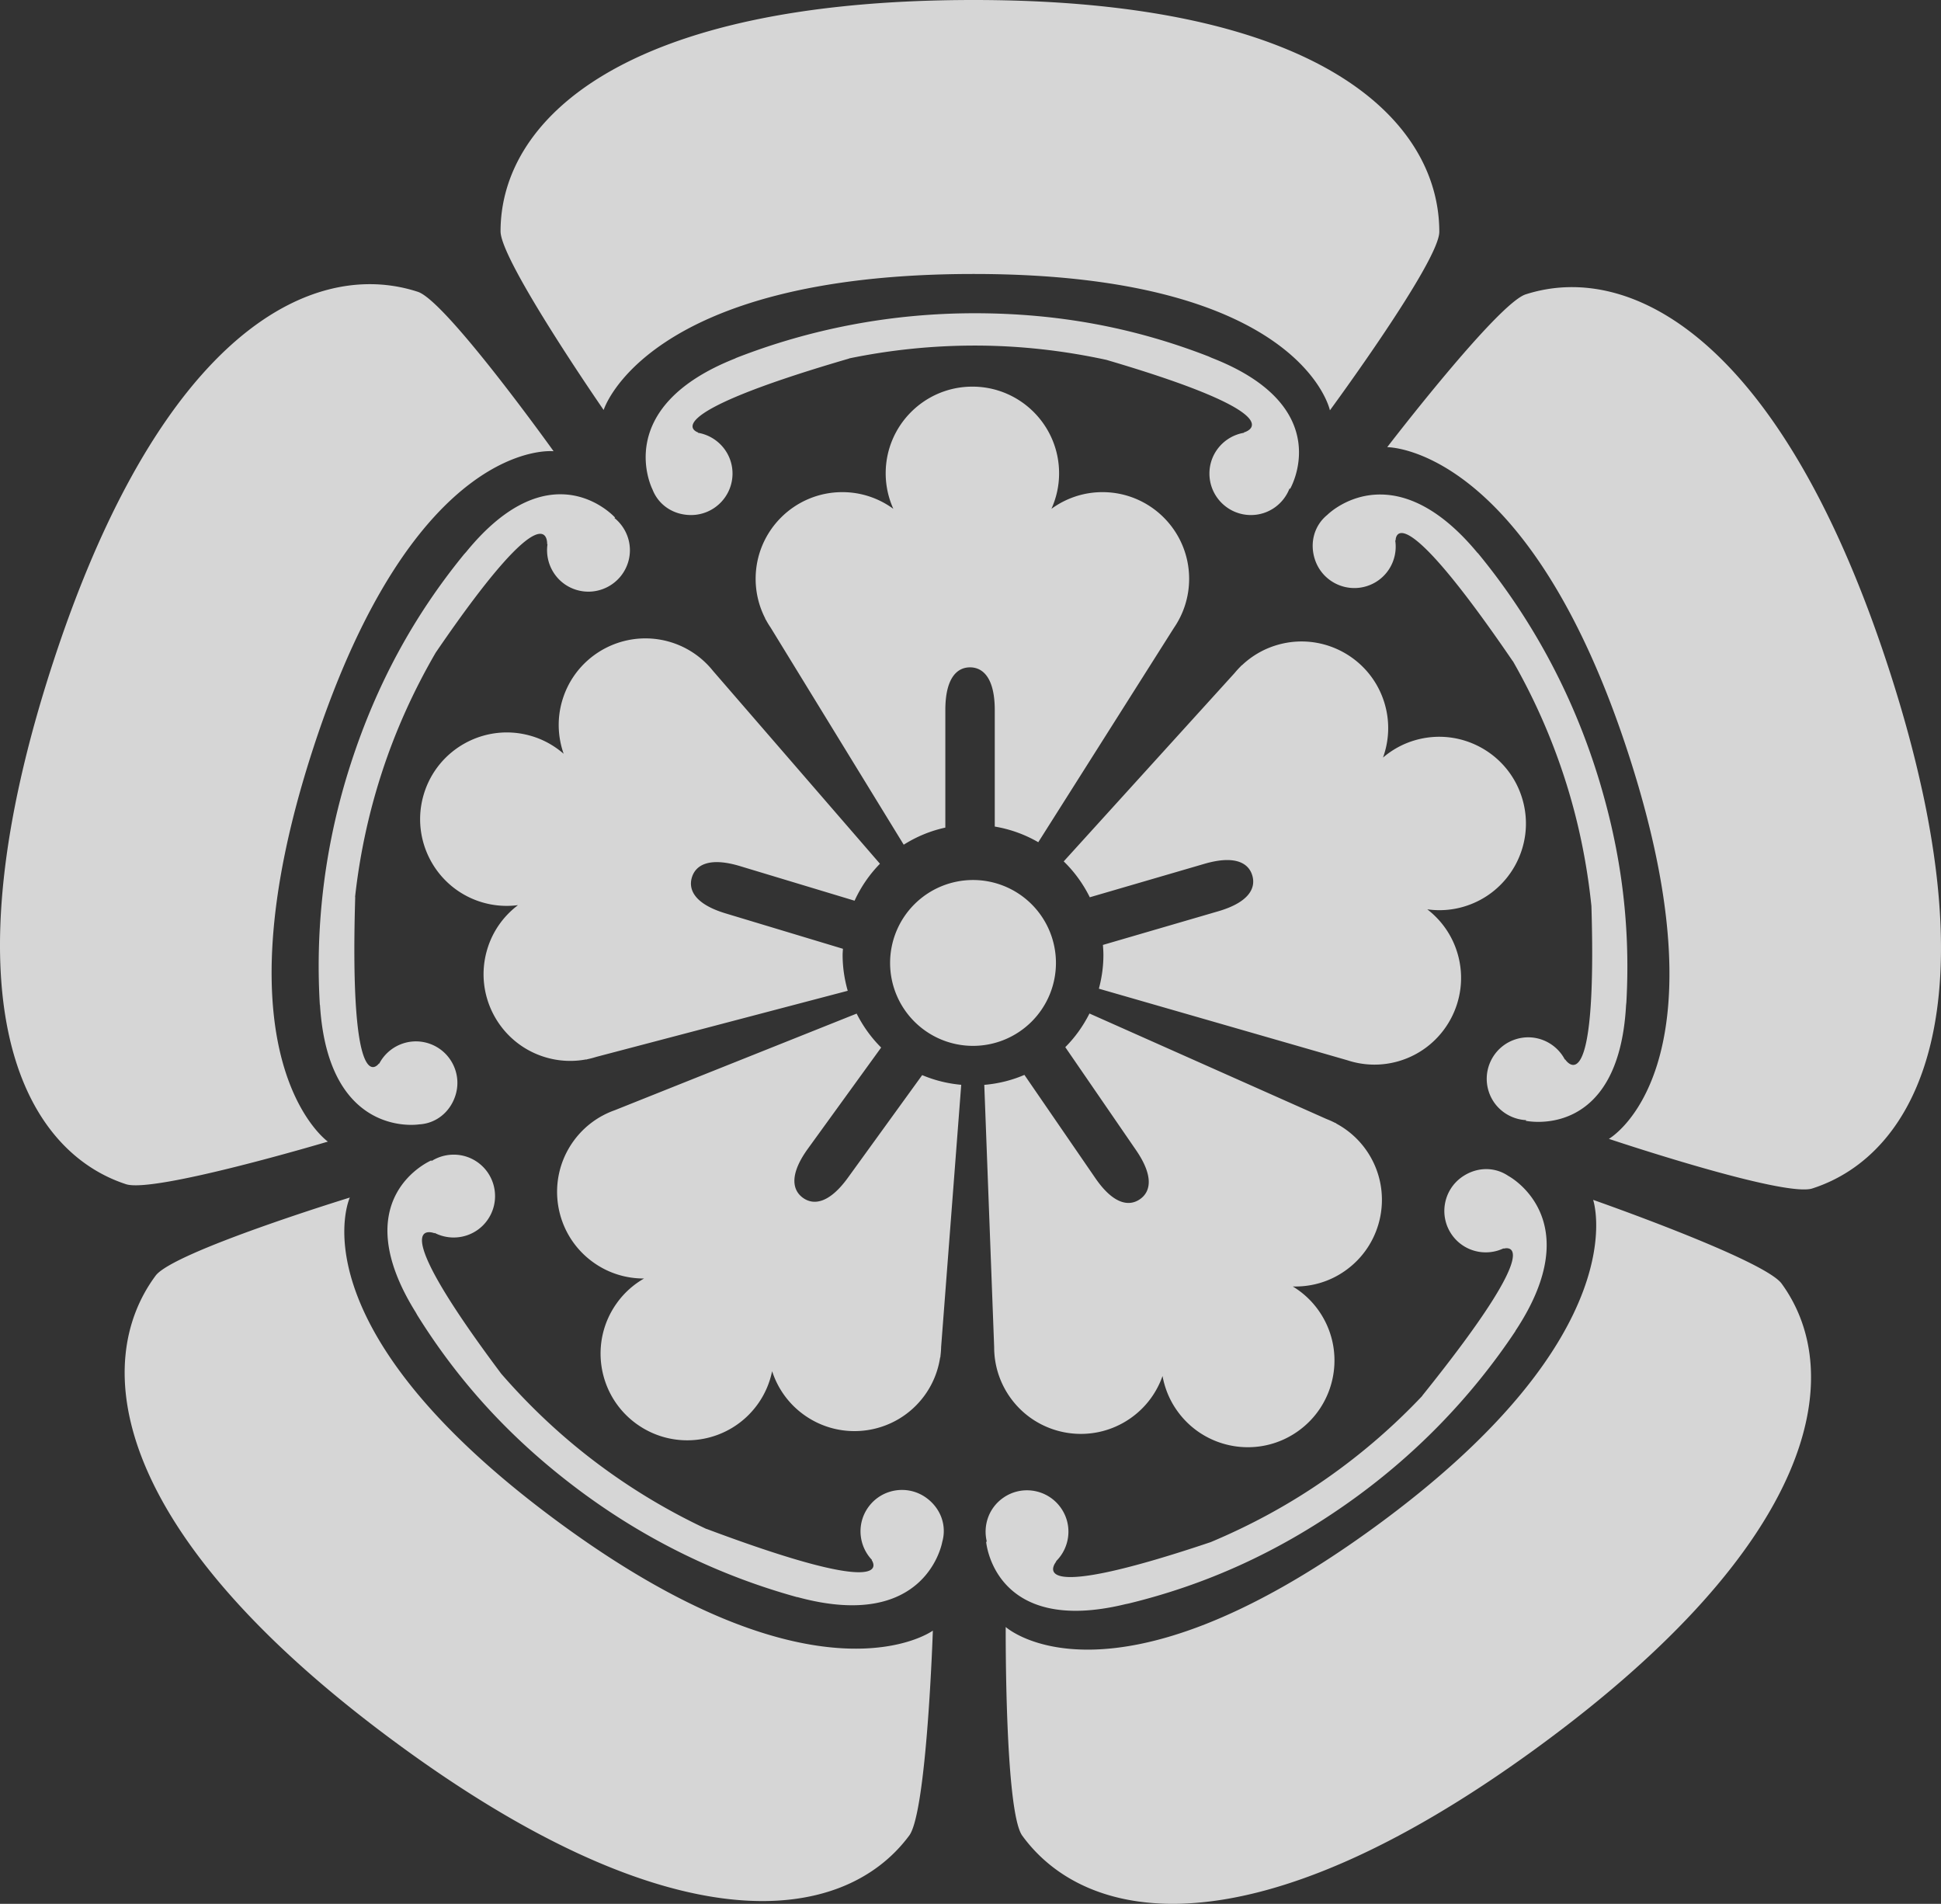 <?xml version="1.0" encoding="UTF-8" standalone="no"?>
<!-- Generator: Adobe Illustrator 12.0.0, SVG Export Plug-In . SVG Version: 6.00 Build 51448)  -->

<svg
   version="1.1"
   id="Layer_1"
   width="122.806"
   height="120.438"
   viewBox="0 0 122.806 120.438"
   overflow="visible"
   enable-background="new 0 0 122.806 120.438"
   xml:space="preserve"
   sodipodi:docname="immich.svg"
   inkscape:version="1.3 (0e150ed, 2023-07-21)"
   xmlns:inkscape="http://www.inkscape.org/namespaces/inkscape"
   xmlns:sodipodi="http://sodipodi.sourceforge.net/DTD/sodipodi-0.dtd"
   xmlns="http://www.w3.org/2000/svg"
   xmlns:svg="http://www.w3.org/2000/svg"><rect x="0" y="0" width="122.806" height="120.438" fill="#333333" stroke="none"/><defs
   id="defs11" /><sodipodi:namedview
   id="namedview11"
   pagecolor="#00ffff"
   bordercolor="#666666"
   borderopacity="1.0"
   inkscape:showpageshadow="2"
   inkscape:pageopacity="0.0"
   inkscape:pagecheckerboard="0"
   inkscape:deskcolor="#d1d1d1"
   inkscape:zoom="2.3451623"
   inkscape:cx="61.403"
   inkscape:cy="60.336976"
   inkscape:window-width="1366"
   inkscape:window-height="699"
   inkscape:window-x="0"
   inkscape:window-y="0"
   inkscape:window-maximized="1"
   inkscape:current-layer="Layer_1" />&#10;<path
   id="path1"
   d="M 61.596 0 C 39.429 1.1842367e-15 31.669 7.583 31.67 14.635 C 31.67 16.508 38.193 25.936 38.193 25.936 C 38.193 25.936 40.846 17.332 61.596 17.332 C 82.346 17.332 84.143 25.957 84.143 25.957 C 84.143 25.957 91.063 16.553 91.064 14.666 C 91.064 7.749 83.763 0 61.596 0 z M 23.154 17.98 C 16.92 18.134 9.156 24.142 3.352 41.922 C -3.528 62.995 1.272 72.726 7.975 74.914 C 9.756 75.495 20.744 72.219 20.744 72.219 C 20.744 72.219 13.387 67.029 19.828 47.303 C 26.268 27.577 35.025 28.545 35.025 28.545 C 35.025 28.545 28.232 19.047 26.439 18.461 C 25.412 18.125 24.309 17.952 23.154 17.98 z M 99.174 18.168 C 98.256 18.194 97.371 18.352 96.531 18.621 C 94.747 19.194 87.768 28.289 87.768 28.289 C 87.768 28.289 96.767 28.185 103.111 47.941 C 109.455 67.697 101.793 72.045 101.793 72.045 C 101.793 72.045 112.862 75.76 114.66 75.184 C 121.246 73.069 126.391 63.749 119.615 42.643 C 113.685 24.175 105.601 17.983 99.174 18.168 z M 61.662 19.816 C 56.329 19.816 51.231 20.822 46.547 22.654 L 46.527 22.672 C 38.624 25.791 41.281 30.957 41.281 30.957 C 41.658 31.943 42.601 32.582 43.721 32.582 C 45.171 32.582 46.346 31.406 46.346 29.957 C 46.346 28.656 45.394 27.584 44.152 27.377 L 44.17 27.357 C 44.17 27.357 40.991 26.389 53.736 22.678 L 53.701 22.678 C 56.276 22.145 58.944 21.861 61.678 21.861 C 64.534 21.861 67.313 22.183 69.996 22.764 C 82.382 26.403 78.695 27.357 78.695 27.357 L 78.713 27.377 C 77.47 27.584 76.52 28.656 76.52 29.957 C 76.52 31.406 77.696 32.582 79.145 32.582 C 80.264 32.582 81.213 31.881 81.59 30.895 L 81.621 30.932 C 81.621 30.931 84.658 25.749 76.656 22.635 L 76.471 22.551 C 71.804 20.735 66.972 19.816 61.662 19.816 z M 61.523 24.459 C 58.493 24.459 56.037 26.914 56.037 29.943 C 56.037 30.744 56.213 31.504 56.521 32.189 C 55.615 31.528 54.503 31.133 53.295 31.133 C 50.265 31.133 47.809 33.588 47.809 36.617 C 47.809 37.522 48.031 38.376 48.42 39.129 L 48.41 39.135 L 48.471 39.232 C 48.559 39.395 48.656 39.552 48.76 39.705 L 57.178 53.436 C 57.975 52.934 58.861 52.56 59.811 52.355 L 59.811 44.92 C 59.811 42.953 60.51 42.217 61.373 42.217 C 62.236 42.217 62.938 42.953 62.938 44.92 L 62.938 52.289 L 62.939 52.289 C 63.927 52.455 64.855 52.795 65.691 53.279 L 74.27 39.725 C 74.878 38.842 75.236 37.77 75.236 36.617 C 75.236 33.588 72.781 31.133 69.752 31.133 C 68.544 31.133 67.431 31.528 66.523 32.189 C 66.833 31.503 67.008 30.744 67.008 29.943 C 67.008 26.914 64.552 24.459 61.523 24.459 z M 35.584 31.27 C 33.973 31.224 31.873 32.002 29.498 34.912 L 29.361 35.064 C 26.194 38.943 23.832 43.257 22.195 48.307 C 20.55 53.382 19.936 58.541 20.236 63.562 L 20.246 63.584 C 20.777 72.064 26.514 71.129 26.514 71.129 C 27.568 71.075 28.466 70.375 28.811 69.311 C 29.258 67.932 28.499 66.453 27.121 66.006 C 25.882 65.606 24.57 66.176 23.99 67.295 L 23.977 67.273 C 23.977 67.273 22.076 69.998 22.475 56.73 L 22.463 56.764 C 22.75 54.15 23.301 51.526 24.143 48.926 C 25.023 46.208 26.186 43.661 27.566 41.287 C 34.846 30.627 34.617 34.428 34.617 34.428 L 34.641 34.418 C 34.455 35.664 35.183 36.9 36.42 37.301 C 37.799 37.747 39.28 36.989 39.727 35.611 C 40.072 34.547 39.694 33.429 38.873 32.766 L 38.918 32.746 C 38.919 32.747 37.655 31.328 35.584 31.27 z M 87.369 31.283 C 85.273 31.262 83.98 32.57 83.98 32.57 C 83.16 33.234 82.845 34.328 83.193 35.391 C 83.643 36.769 85.126 37.52 86.504 37.07 C 87.74 36.666 88.465 35.432 88.275 34.186 L 88.299 34.193 C 88.299 34.193 88.233 30.874 95.719 41.836 L 95.707 41.803 C 97.014 44.085 98.112 46.531 98.961 49.129 C 99.849 51.844 100.406 54.585 100.688 57.316 C 101.076 70.219 99.023 67.014 99.023 67.014 L 99.01 67.033 C 98.428 65.916 97.112 65.347 95.875 65.752 C 94.497 66.202 93.745 67.685 94.195 69.062 C 94.543 70.125 95.507 70.809 96.561 70.861 L 96.533 70.902 C 96.534 70.902 102.404 72.183 102.879 63.609 L 102.9 63.406 C 103.177 58.405 102.548 53.527 100.9 48.48 C 99.244 43.41 96.705 38.877 93.508 34.994 L 93.486 34.982 C 91.115 32.119 88.999 31.299 87.369 31.283 z M 40.785 40.385 C 38.446 40.405 36.292 41.931 35.582 44.287 C 35.232 45.443 35.291 46.625 35.662 47.684 C 35.095 47.191 34.418 46.8 33.652 46.57 C 30.753 45.695 27.691 47.337 26.816 50.236 C 25.941 53.137 27.582 56.199 30.482 57.074 C 31.248 57.305 32.027 57.357 32.773 57.26 C 31.878 57.937 31.178 58.888 30.83 60.045 C 29.955 62.944 31.596 66.004 34.496 66.879 C 35.365 67.141 36.244 67.175 37.078 67.02 L 37.08 67.031 L 37.191 67 C 37.373 66.963 37.552 66.914 37.727 66.859 L 53.635 62.678 C 53.43 61.958 53.312 61.199 53.312 60.414 C 53.312 60.281 53.326 60.152 53.332 60.021 L 45.912 57.783 C 44.029 57.216 43.526 56.335 43.775 55.508 C 44.025 54.682 44.931 54.221 46.814 54.789 L 54.068 56.979 C 54.468 56.109 55.012 55.317 55.674 54.641 L 45.113 42.443 C 44.443 41.605 43.523 40.953 42.42 40.619 C 41.876 40.455 41.325 40.38 40.785 40.385 z M 82.443 40.58 C 81.904 40.571 81.354 40.642 80.809 40.801 C 79.94 41.055 79.183 41.507 78.57 42.092 L 78.562 42.082 L 78.484 42.168 C 78.353 42.299 78.23 42.434 78.113 42.576 L 67.301 54.492 C 67.973 55.144 68.531 55.913 68.951 56.762 L 76.203 54.646 C 78.092 54.095 78.993 54.562 79.234 55.391 C 79.476 56.22 78.966 57.097 77.078 57.648 L 69.781 59.777 C 69.797 59.989 69.812 60.202 69.812 60.418 C 69.812 61.155 69.707 61.865 69.525 62.545 L 85.238 67.07 C 86.256 67.407 87.383 67.453 88.49 67.131 C 91.398 66.282 93.069 63.235 92.221 60.328 C 91.883 59.168 91.192 58.21 90.303 57.525 C 91.047 57.629 91.826 57.586 92.594 57.361 C 95.503 56.513 97.173 53.468 96.324 50.561 C 95.476 47.652 92.429 45.981 89.521 46.83 C 88.752 47.054 88.075 47.435 87.502 47.924 C 87.883 46.869 87.949 45.689 87.611 44.529 C 86.922 42.167 84.781 40.621 82.443 40.58 z M 61.562 55.67 A 5.246 5.246 0 0 0 56.316 60.916 A 5.246 5.246 0 0 0 61.562 66.162 A 5.246 5.246 0 0 0 66.809 60.916 A 5.246 5.246 0 0 0 61.562 55.67 z M 68.93 64.115 C 68.533 64.904 68.019 65.625 67.4 66.244 L 71.875 72.756 C 72.989 74.377 72.829 75.378 72.117 75.867 C 71.405 76.355 70.412 76.146 69.299 74.525 L 64.814 67.998 C 64.025 68.338 63.169 68.553 62.275 68.629 L 62.9 85.223 C 62.899 86.295 63.211 87.38 63.863 88.33 C 65.578 90.827 68.994 91.46 71.49 89.744 C 72.486 89.059 73.18 88.104 73.553 87.047 C 73.687 87.786 73.972 88.513 74.426 89.172 C 76.141 91.669 79.556 92.303 82.051 90.588 C 84.549 88.871 85.182 85.457 83.467 82.961 C 83.014 82.301 82.438 81.773 81.795 81.383 C 82.916 81.415 84.059 81.111 85.053 80.426 C 87.551 78.711 88.184 75.296 86.469 72.799 C 85.955 72.053 85.29 71.477 84.543 71.076 L 84.547 71.064 L 84.443 71.02 C 84.277 70.935 84.109 70.86 83.936 70.793 L 68.93 64.115 z M 54.199 64.121 L 38.893 70.234 C 37.882 70.592 36.965 71.25 36.289 72.182 C 34.513 74.637 35.062 78.067 37.516 79.842 C 38.495 80.551 39.627 80.883 40.748 80.879 C 40.097 81.253 39.509 81.766 39.041 82.414 C 37.264 84.867 37.813 88.297 40.266 90.072 C 42.722 91.848 46.152 91.301 47.928 88.846 C 48.398 88.198 48.699 87.479 48.852 86.742 C 49.198 87.809 49.869 88.782 50.848 89.49 C 53.301 91.266 56.73 90.719 58.506 88.264 C 59.037 87.53 59.355 86.708 59.482 85.869 L 59.494 85.871 L 59.504 85.758 C 59.528 85.573 59.541 85.389 59.545 85.205 L 60.816 68.625 C 59.947 68.547 59.116 68.338 58.346 68.012 L 53.648 74.502 C 52.495 76.096 51.499 76.28 50.799 75.773 C 50.1 75.266 49.962 74.261 51.115 72.668 L 55.75 66.268 C 55.123 65.645 54.601 64.918 54.199 64.121 z M 28.781 73.045 C 28.263 73.03 27.745 73.169 27.299 73.451 L 27.297 73.404 C 27.295 73.403 21.76 75.733 26.303 83.02 L 26.402 83.197 C 29.051 87.447 32.371 91.076 36.623 94.256 C 40.894 97.451 45.581 99.697 50.43 101.035 L 50.453 101.033 C 58.651 103.268 59.617 97.537 59.617 97.537 C 59.906 96.522 59.535 95.447 58.639 94.777 C 57.477 93.909 55.832 94.147 54.965 95.307 C 54.186 96.35 54.302 97.778 55.174 98.688 L 55.15 98.693 C 55.15 98.693 57.115 101.374 44.686 96.713 L 44.713 96.732 C 42.331 95.617 40.027 94.248 37.838 92.611 C 35.55 90.901 33.517 88.978 31.715 86.906 C 23.975 76.574 27.498 78.018 27.498 78.018 L 27.496 77.992 C 28.615 78.57 30.021 78.28 30.799 77.238 C 31.668 76.077 31.429 74.43 30.268 73.562 C 29.82 73.228 29.3 73.059 28.781 73.045 z M 93.986 73.959 C 93.478 73.969 92.963 74.133 92.504 74.453 C 91.316 75.284 91.026 76.922 91.857 78.109 C 92.603 79.175 93.997 79.512 95.133 78.969 L 95.133 78.992 C 95.133 78.992 98.292 77.966 89.973 88.309 L 90 88.291 C 88.195 90.204 86.172 91.963 83.932 93.529 C 81.592 95.166 79.129 96.496 76.596 97.557 C 64.361 101.671 66.834 98.777 66.834 98.777 L 66.811 98.77 C 67.71 97.888 67.873 96.463 67.127 95.398 C 66.297 94.21 64.66 93.92 63.473 94.752 C 62.555 95.393 62.181 96.513 62.438 97.537 L 62.391 97.523 C 62.391 97.523 62.867 103.512 71.211 101.479 L 71.41 101.439 C 76.276 100.254 80.762 98.239 85.113 95.197 C 89.486 92.141 93.088 88.397 95.877 84.211 L 95.883 84.188 C 100.573 77.103 95.434 74.391 95.434 74.391 C 94.997 74.094 94.495 73.949 93.986 73.959 z M 22.133 75.758 C 22.133 75.758 10.971 79.185 9.846 80.699 C 5.725 86.255 6.971 96.828 24.773 110.037 C 42.574 123.246 53.326 121.78 57.527 116.117 C 58.643 114.612 59.021 103.154 59.021 103.154 C 59.021 103.154 51.766 108.482 35.102 96.117 C 18.438 83.753 22.133 75.758 22.133 75.758 z M 100.797 75.904 C 100.797 75.904 103.714 84.422 86.936 96.631 C 70.158 108.84 63.631 102.924 63.631 102.924 C 63.631 102.924 63.567 114.6 64.678 116.125 C 68.748 121.718 79.21 123.688 97.135 110.645 C 115.058 97.602 116.872 86.904 112.723 81.203 C 111.62 79.688 100.797 75.904 100.797 75.904 z "
   style="fill:#ffffff;fill-opacity:0.8" />&#10;&#10;&#10;&#10;&#10;&#10;&#10;&#10;</svg>
